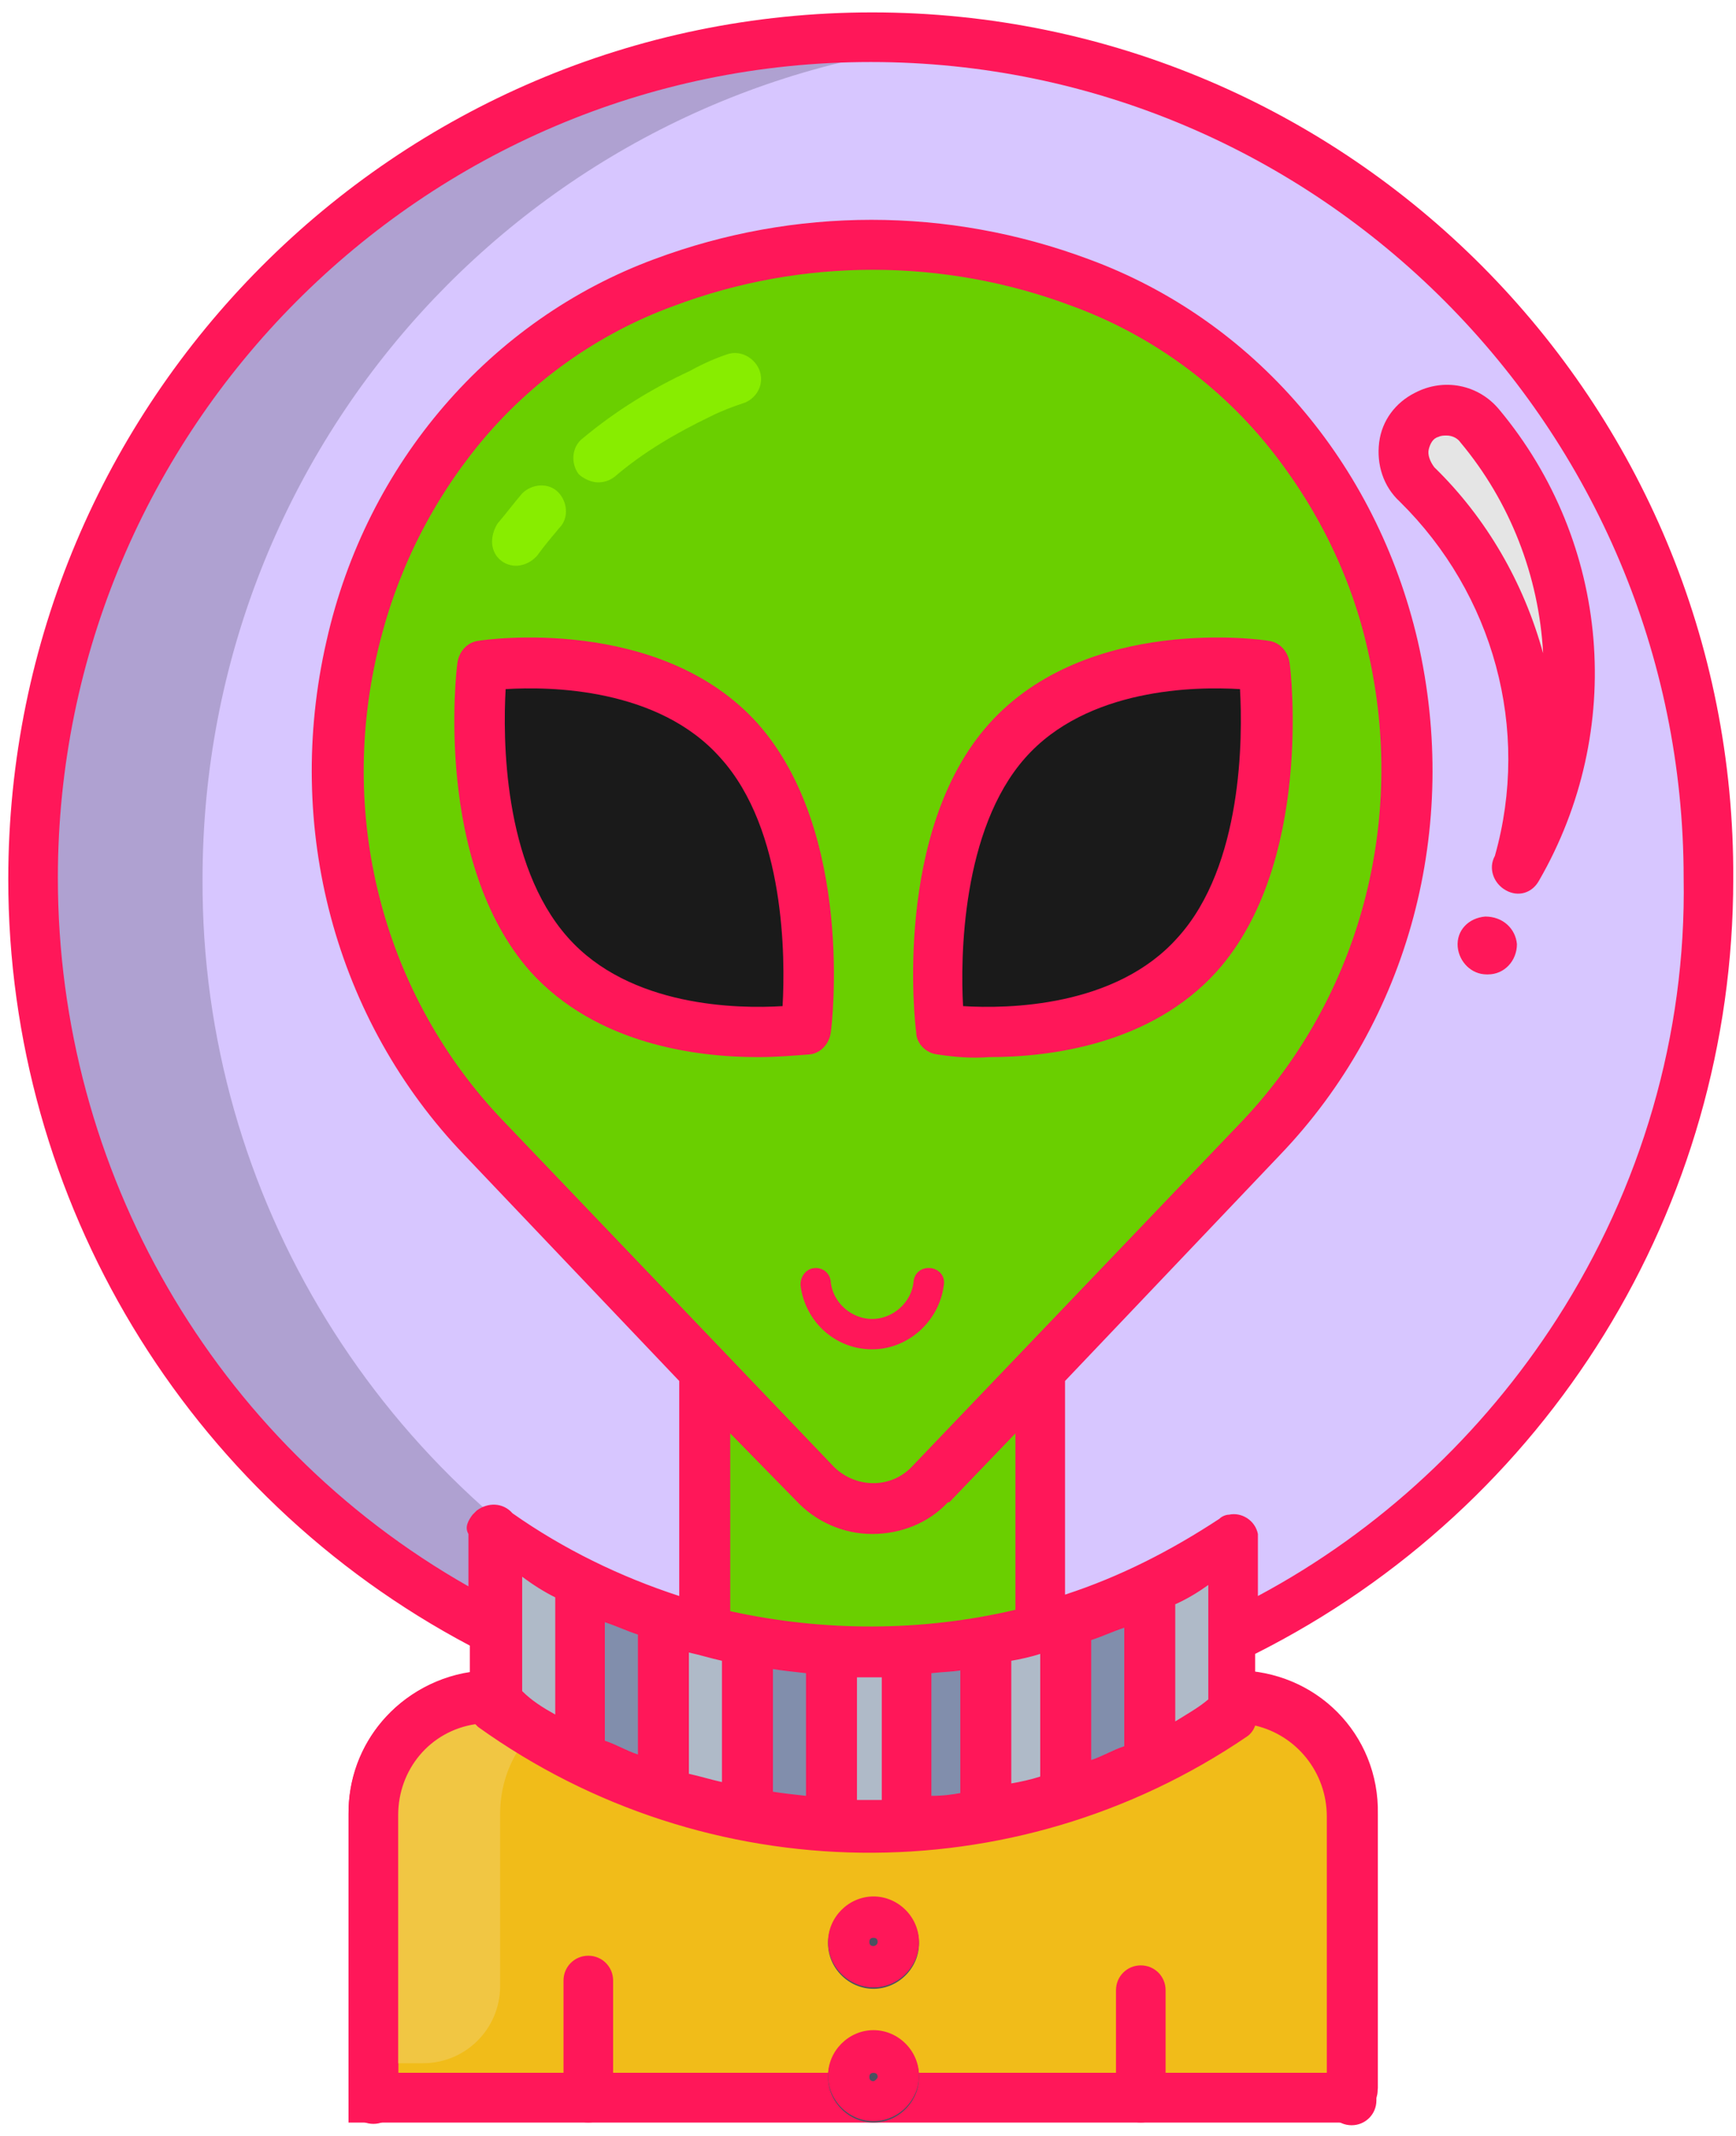 <svg width="126" height="155" viewBox="0 0 126 155" fill="none" xmlns="http://www.w3.org/2000/svg">
<path d="M89.7 123H35.7C31 123 27.1 126.8 27.1 131.6V152.2H97.5C97.9 152.2 98.2 151.9 98.2 151.5V131.6C98.3 126.8 94.5 123 89.7 123Z" fill="#F1BC19" stroke="#FF1759" stroke-width="3.611" stroke-miterlimit="10"/>
<path d="M44.9 123H35.8C31.1 123 27.2 126.8 27.2 131.6V149.7H30.7C33.8 149.7 36.3 147.2 36.3 144.1V131.6C36.3 126.8 40.1 123 44.9 123Z" fill="#F1C643"/>
<path d="M63.4 2.7C29.8 2.7 2.5 30 2.5 63.7C2.5 86.7 15.4 107.8 35.9 118.2L89.6 118.8C110.8 108.6 124.2 87.2 124.2 63.7C124.2 30 97 2.7 63.4 2.7Z" fill="#D7C6FF"/>
<path d="M14.7 63.8C14.7 32.1 38.7 6.1 69.5 3.1C67.5 2.9 65.5 2.8 63.4 2.8C29.8 2.8 2.5 30.1 2.5 63.8C2.5 86.8 15.4 107.9 35.9 118.3H48.1C27.6 107.8 14.6 86.8 14.7 63.8Z" fill="#AFA1D1"/>
<path d="M75.3 99.5H51.4L51.3 99.6V124.4L75.4 124.3L75.3 99.5Z" fill="#6ACF00"/>
<path d="M78.5 20.5C103.3 29.7 110.2 63.1 91.6 82.6L75.4 99.6L67.6 107.7C65.4 110 61.7 110.1 59.4 107.9C59.3 107.8 59.3 107.8 59.2 107.7L51.4 99.6L35.2 82.6C16.6 63.1 23.5 29.8 48.3 20.5C58 16.9 68.7 16.9 78.5 20.5Z" fill="#6ACF00"/>
<path d="M91.8 48.3C91.8 48.3 93.5 61.9 87 69.2C80.5 76.5 68.3 74.6 68.3 74.6C68.3 74.6 66.6 61 73.1 53.7C79.6 46.5 91.8 48.3 91.8 48.3Z" fill="#1A1A1A"/>
<path d="M53.6 53.8C60.1 61.1 58.4 74.7 58.4 74.7C58.4 74.7 46.2 76.6 39.7 69.3C33.2 62 34.9 48.4 34.9 48.4C34.9 48.4 47.1 46.5 53.6 53.8Z" fill="#1A1A1A"/>
<path d="M107.4 30.8C114.9 39.8 116 52.6 110.2 62.8C113 52.9 110.2 42.3 102.9 35.1C101.7 33.9 101.6 31.9 102.8 30.7C103 30.5 103.3 30.3 103.6 30.1C104 29.9 104.5 29.8 105 29.8C105.9 29.7 106.8 30.1 107.4 30.8Z" fill="#E5E5E5"/>
<path d="M89.6 124.2V111.9V111.7C87.6 113 85.5 114.2 83.4 115.3V127.9C85.5 126.9 87.6 125.7 89.6 124.2Z" fill="#AFBAC8"/>
<path d="M83.3 127.9C81.4 128.8 79.4 129.6 77.3 130.3V130.2V117.7C79.4 117.1 81.4 116.3 83.3 115.3V127.9Z" fill="#818EAC"/>
<path d="M75.4 118.2C76.1 118 76.7 117.8 77.3 117.6V130.1V130.2C75.4 130.8 73.5 131.3 71.6 131.6V119C72.9 118.8 74.2 118.6 75.4 118.2Z" fill="#AFBAC8"/>
<path d="M71.6 119.1V131.7C69.7 132 67.8 132.3 65.9 132.4V132.2V119.8C67.8 119.6 69.7 119.4 71.6 119.1Z" fill="#818EAC"/>
<path d="M65.9 132.2V132.4C65 132.5 64.1 132.5 63.2 132.5C62.2 132.5 61.2 132.5 60.2 132.4V132.3V119.9C61.2 120 62.2 120 63.2 120C64.1 120 65 120 65.9 119.9V132.2Z" fill="#AFBAC8"/>
<path d="M60.2 119.7V132.1V132.2C58.2 132.1 56.2 131.8 54.2 131.4V131.2V118.8C56.2 119.3 58.2 119.6 60.2 119.7Z" fill="#818EAC"/>
<path d="M54.2 118.9V131.3V131.5C52.2 131.1 50.2 130.6 48.2 129.9V117.5L48.3 117.3C49.3 117.6 50.3 117.9 51.4 118.2C52.3 118.5 53.2 118.8 54.2 118.9Z" fill="#AFBAC8"/>
<path d="M48.3 117.4L48.2 117.6V130C46.1 129.3 44.1 128.5 42.2 127.5V114.9C44.2 115.8 46.2 116.7 48.3 117.4Z" fill="#818EAC"/>
<path d="M35.9 111.1V123.6C37.9 125 40 126.3 42.2 127.4V114.8C40 113.8 37.9 112.5 35.9 111.1Z" fill="#AFBAC8"/>
<path d="M107.9 70.7C106.7 70.7 105.8 69.7 105.8 68.6C105.8 67.4 106.8 66.5 107.9 66.5C109 66.5 110 67.5 110 68.6C110 69.8 109.1 70.7 107.9 70.7C108 70.7 107.9 70.7 107.9 70.7Z" fill="#E5E5E5"/>
<path d="M63.4 144.3C61.6 144.3 60.1 142.8 60.1 141C60.1 139.2 61.6 137.7 63.4 137.7C65.2 137.7 66.7 139.2 66.7 141C66.7 142.8 65.2 144.3 63.4 144.3Z" fill="#4A5160"/>
<path d="M63.4 154C61.6 154 60.1 152.5 60.1 150.7C60.1 148.9 61.6 147.4 63.4 147.4C65.2 147.4 66.7 148.9 66.7 150.7C66.7 152.5 65.2 154 63.4 154Z" fill="#4A5160"/>
<path d="M63.4 147.3C61.6 147.3 60.1 148.8 60.1 150.6C60.1 152.4 61.6 153.9 63.4 153.9C65.2 153.9 66.7 152.4 66.7 150.6C66.7 148.8 65.2 147.3 63.4 147.3ZM63.4 151C63.2 151 63.1 150.9 63.1 150.7C63.1 150.5 63.2 150.4 63.4 150.4C63.6 150.4 63.7 150.5 63.7 150.7C63.7 150.8 63.5 151 63.4 151Z" fill="#FF1759"/>
<path d="M40.9 143.7V152.2C40.9 153.2 41.7 154 42.7 154C43.7 154 44.5 153.2 44.5 152.2V143.7C44.5 142.7 43.7 141.9 42.7 141.9C41.7 141.9 40.9 142.7 40.9 143.7Z" fill="#FF1759"/>
<path d="M84.6 152.2V144.4C84.6 143.4 83.8 142.6 82.8 142.6C81.8 142.6 81 143.4 81 144.4V152.2C81 153.2 81.8 154 82.8 154C83.8 154 84.6 153.2 84.6 152.2Z" fill="#FF1759"/>
<path d="M63.4 137.6C61.6 137.6 60.1 139.1 60.1 140.9C60.1 142.7 61.6 144.2 63.4 144.2C65.2 144.2 66.7 142.7 66.7 140.9C66.7 139.1 65.2 137.6 63.4 137.6ZM63.4 141.2C63.2 141.2 63.1 141.1 63.1 140.9C63.1 140.7 63.2 140.6 63.4 140.6C63.6 140.6 63.7 140.7 63.7 140.9C63.7 141.1 63.5 141.2 63.4 141.2Z" fill="#FF1759"/>
<path d="M100.1 32.1C99.9 33.7 100.4 35.3 101.6 36.4C108.4 43.1 111.1 52.9 108.5 62.1C108 63 108.4 64.1 109.3 64.6C110.2 65.1 111.2 64.8 111.7 63.9C118 53 116.9 39.4 108.8 29.7C107.3 27.9 104.8 27.4 102.7 28.5C101.3 29.2 100.3 30.5 100.1 32.1ZM103.7 32.6C103.8 32.2 104 31.8 104.4 31.7C104.6 31.6 104.8 31.6 105 31.6C105.4 31.6 105.8 31.8 106 32.1C109.6 36.4 111.7 41.8 112 47.4C110.6 42.3 107.9 37.6 104.1 33.9C103.8 33.5 103.6 33 103.7 32.6Z" fill="#FF1759"/>
<path d="M107.8 66.5C106.6 66.6 105.7 67.5 105.8 68.7C105.9 69.8 106.8 70.7 107.9 70.7H108C109.2 70.7 110.1 69.7 110.1 68.5C110 67.4 109.1 66.5 107.8 66.5C107.9 66.5 107.8 66.5 107.8 66.5Z" fill="#FF1759"/>
<path d="M68 76.5C69.3 76.7 70.5 76.8 71.8 76.7C76.2 76.7 83.5 75.8 88.3 70.5C95.3 62.7 93.7 48.7 93.6 48.1C93.5 47.3 92.9 46.6 92.1 46.5C91.6 46.4 78.9 44.6 71.8 52.5C64.8 60.3 66.4 74.3 66.5 74.9C66.5 75.7 67.2 76.4 68 76.5ZM74.4 55C78.9 49.9 86.8 49.8 90 50C90.2 53.5 90.2 62.8 85.5 68C81 73.1 73.1 73.2 69.9 73C69.7 69.5 69.8 60.2 74.4 55Z" fill="#FF1759"/>
<path d="M60.3 74.9C60.4 74.3 62 60.4 55 52.5C47.9 44.6 35.2 46.4 34.7 46.5C33.9 46.6 33.3 47.3 33.2 48.1C33.1 48.7 31.5 62.6 38.5 70.5C43.3 75.8 50.6 76.7 55 76.7C56.3 76.7 57.5 76.6 58.8 76.5C59.6 76.4 60.2 75.7 60.3 74.9ZM56.8 73C53.6 73.2 45.7 73.1 41.2 68C36.5 62.7 36.5 53.5 36.7 50C39.9 49.8 47.8 49.9 52.3 55C57 60.2 57 69.5 56.8 73Z" fill="#FF1759"/>
<path d="M43.4 35C43.8 35 44.2 34.9 44.6 34.6C46.7 32.8 49.1 31.4 51.6 30.2C52.4 29.8 53.2 29.5 54.1 29.2C55 28.8 55.5 27.8 55.1 26.8C54.7 25.9 53.7 25.4 52.8 25.7C51.9 26 51 26.4 50.1 26.9C47.3 28.2 44.7 29.8 42.3 31.8C41.5 32.4 41.4 33.6 42 34.4C42.3 34.7 42.9 35 43.4 35Z" fill="#88ED00"/>
<path d="M36.4 40.7C37.2 41.3 38.3 41.1 39 40.3C39.5 39.6 40.1 38.9 40.6 38.3C41.3 37.6 41.2 36.4 40.5 35.7C39.8 35 38.6 35.1 37.9 35.8C37.3 36.5 36.7 37.3 36.1 38C35.5 39 35.6 40.1 36.4 40.7Z" fill="#88ED00"/>
<path d="M63.3 0.9C28.7 0.9 0.6 29.1 0.6 63.8C0.6 87.1 13.5 108.5 34.1 119.4V121.4C29 122.1 25.2 126.5 25.3 131.7V152.3C25.3 153.3 26.1 154.1 27.1 154.1C28.1 154.1 28.9 153.3 28.9 152.3V131.7C28.9 128.4 31.2 125.6 34.5 125.1C34.6 125.2 34.6 125.2 34.7 125.3C51.3 137.2 73.6 137.5 90.5 126C90.8 125.8 91 125.5 91.1 125.2C94.1 125.9 96.3 128.6 96.3 131.8V152.4C96.3 153.4 97.1 154.2 98.1 154.2C99.1 154.2 99.9 153.4 99.9 152.4V131.8C99.9 126.7 96.2 122.3 91.1 121.5V120C112.4 109.3 125.8 87.6 125.8 63.8C126 29.1 97.9 0.9 63.3 0.9ZM40.3 124.4C39.4 123.9 38.6 123.4 37.9 122.7V114.4C38.7 115 39.5 115.5 40.3 115.9V124.4ZM46.3 127.3C45.4 127 44.8 126.6 43.9 126.3V117.7C44.8 118 45.4 118.3 46.3 118.6V127.3ZM52.4 129.3C51.5 129.1 50.9 128.9 50 128.7V119.9C50.9 120.1 51.5 120.3 52.4 120.5V129.3ZM36.5 81.3C28 72.4 24.5 59.7 27.4 47.3C28.7 41.7 31.2 36.6 34.8 32.2C38.5 27.7 43.4 24.2 48.9 22.2C58.2 18.7 68.5 18.7 77.8 22.2C83.3 24.2 88.2 27.7 91.9 32.2C95.5 36.6 98.1 41.8 99.3 47.3C102.1 59.6 98.7 72.3 90.2 81.3L66.2 106.4C64.7 108 62.2 108 60.6 106.5L60.5 106.4L36.5 81.3ZM53 104L57.8 108.9C59.2 110.4 61.2 111.3 63.3 111.3C65.4 111.3 67.4 110.5 68.8 109H68.9L73.7 104V116.8C66.9 118.4 59.8 118.4 53 116.9V104ZM58.5 130.3C57.6 130.2 56.7 130.1 56.1 130V121.1C56.7 121.2 57.6 121.3 58.5 121.4V130.3ZM64 130.6C63.7 130.6 63.5 130.6 63.3 130.6C62.9 130.6 62.5 130.6 62.2 130.6V121.7C62.5 121.7 62.9 121.7 63.3 121.7C63.6 121.7 63.7 121.7 64 121.7V130.6ZM69.7 130.1C69.1 130.2 68.5 130.3 67.6 130.3V121.4C68.5 121.3 69.1 121.3 69.7 121.2V130.1ZM75.5 128.9C74.9 129.1 74 129.3 73.4 129.4V120.5C74 120.4 74.9 120.2 75.5 120V128.9ZM81.6 126.7C80.7 127 80.1 127.4 79.2 127.7V119C80.1 118.7 80.7 118.4 81.6 118.1V126.7ZM87.7 123.3C87 123.9 86.1 124.4 85.3 124.9V116.4C86.2 116 87 115.5 87.7 115V123.3ZM113 95.7C107.6 104.1 100.1 111.1 91.3 115.8V111.9C91.3 111.8 91.3 111.6 91.3 111.5V111.3C91.1 110.3 90.1 109.7 89.2 109.9C89 109.9 88.7 110 88.5 110.2C85 112.5 81.3 114.4 77.3 115.7V100.2L92.9 83.8C102.3 74 106 60 102.9 46.5C99.9 33.6 91 23.2 79 18.8C68.8 15 57.7 15 47.5 18.8C35.6 23.2 26.6 33.6 23.7 46.5C20.6 60 24.3 74 33.7 83.8L49.3 100.2V115.8C45 114.4 40.9 112.4 37.2 109.8C36.5 109 35.4 109 34.6 109.6C34.5 109.7 34.4 109.8 34.3 109.9C34 110.3 33.7 110.8 34 111.3V115.1C15.5 104.6 4.2 84.9 4.2 63.7C4.2 31.1 30.7 4.5 63.2 4.5C95.7 4.5 122.2 31.1 122.2 63.7C122.4 75.1 119.1 86.2 113 95.7Z" fill="#FF1759"/>
<path d="M67.4 92.6C67.1 92.6 66.9 92.8 66.9 93.1C66.7 94.9 65.1 96.3 63.3 96.3C61.5 96.3 59.9 94.9 59.7 93.1C59.7 92.8 59.5 92.6 59.2 92.6C58.9 92.6 58.7 92.9 58.7 93.2C59 95.5 60.9 97.3 63.3 97.3C65.6 97.3 67.6 95.5 67.9 93.2C68 92.8 67.7 92.6 67.4 92.6Z" stroke="#FF1759" stroke-width="1.204" stroke-miterlimit="10"/>
</svg>
